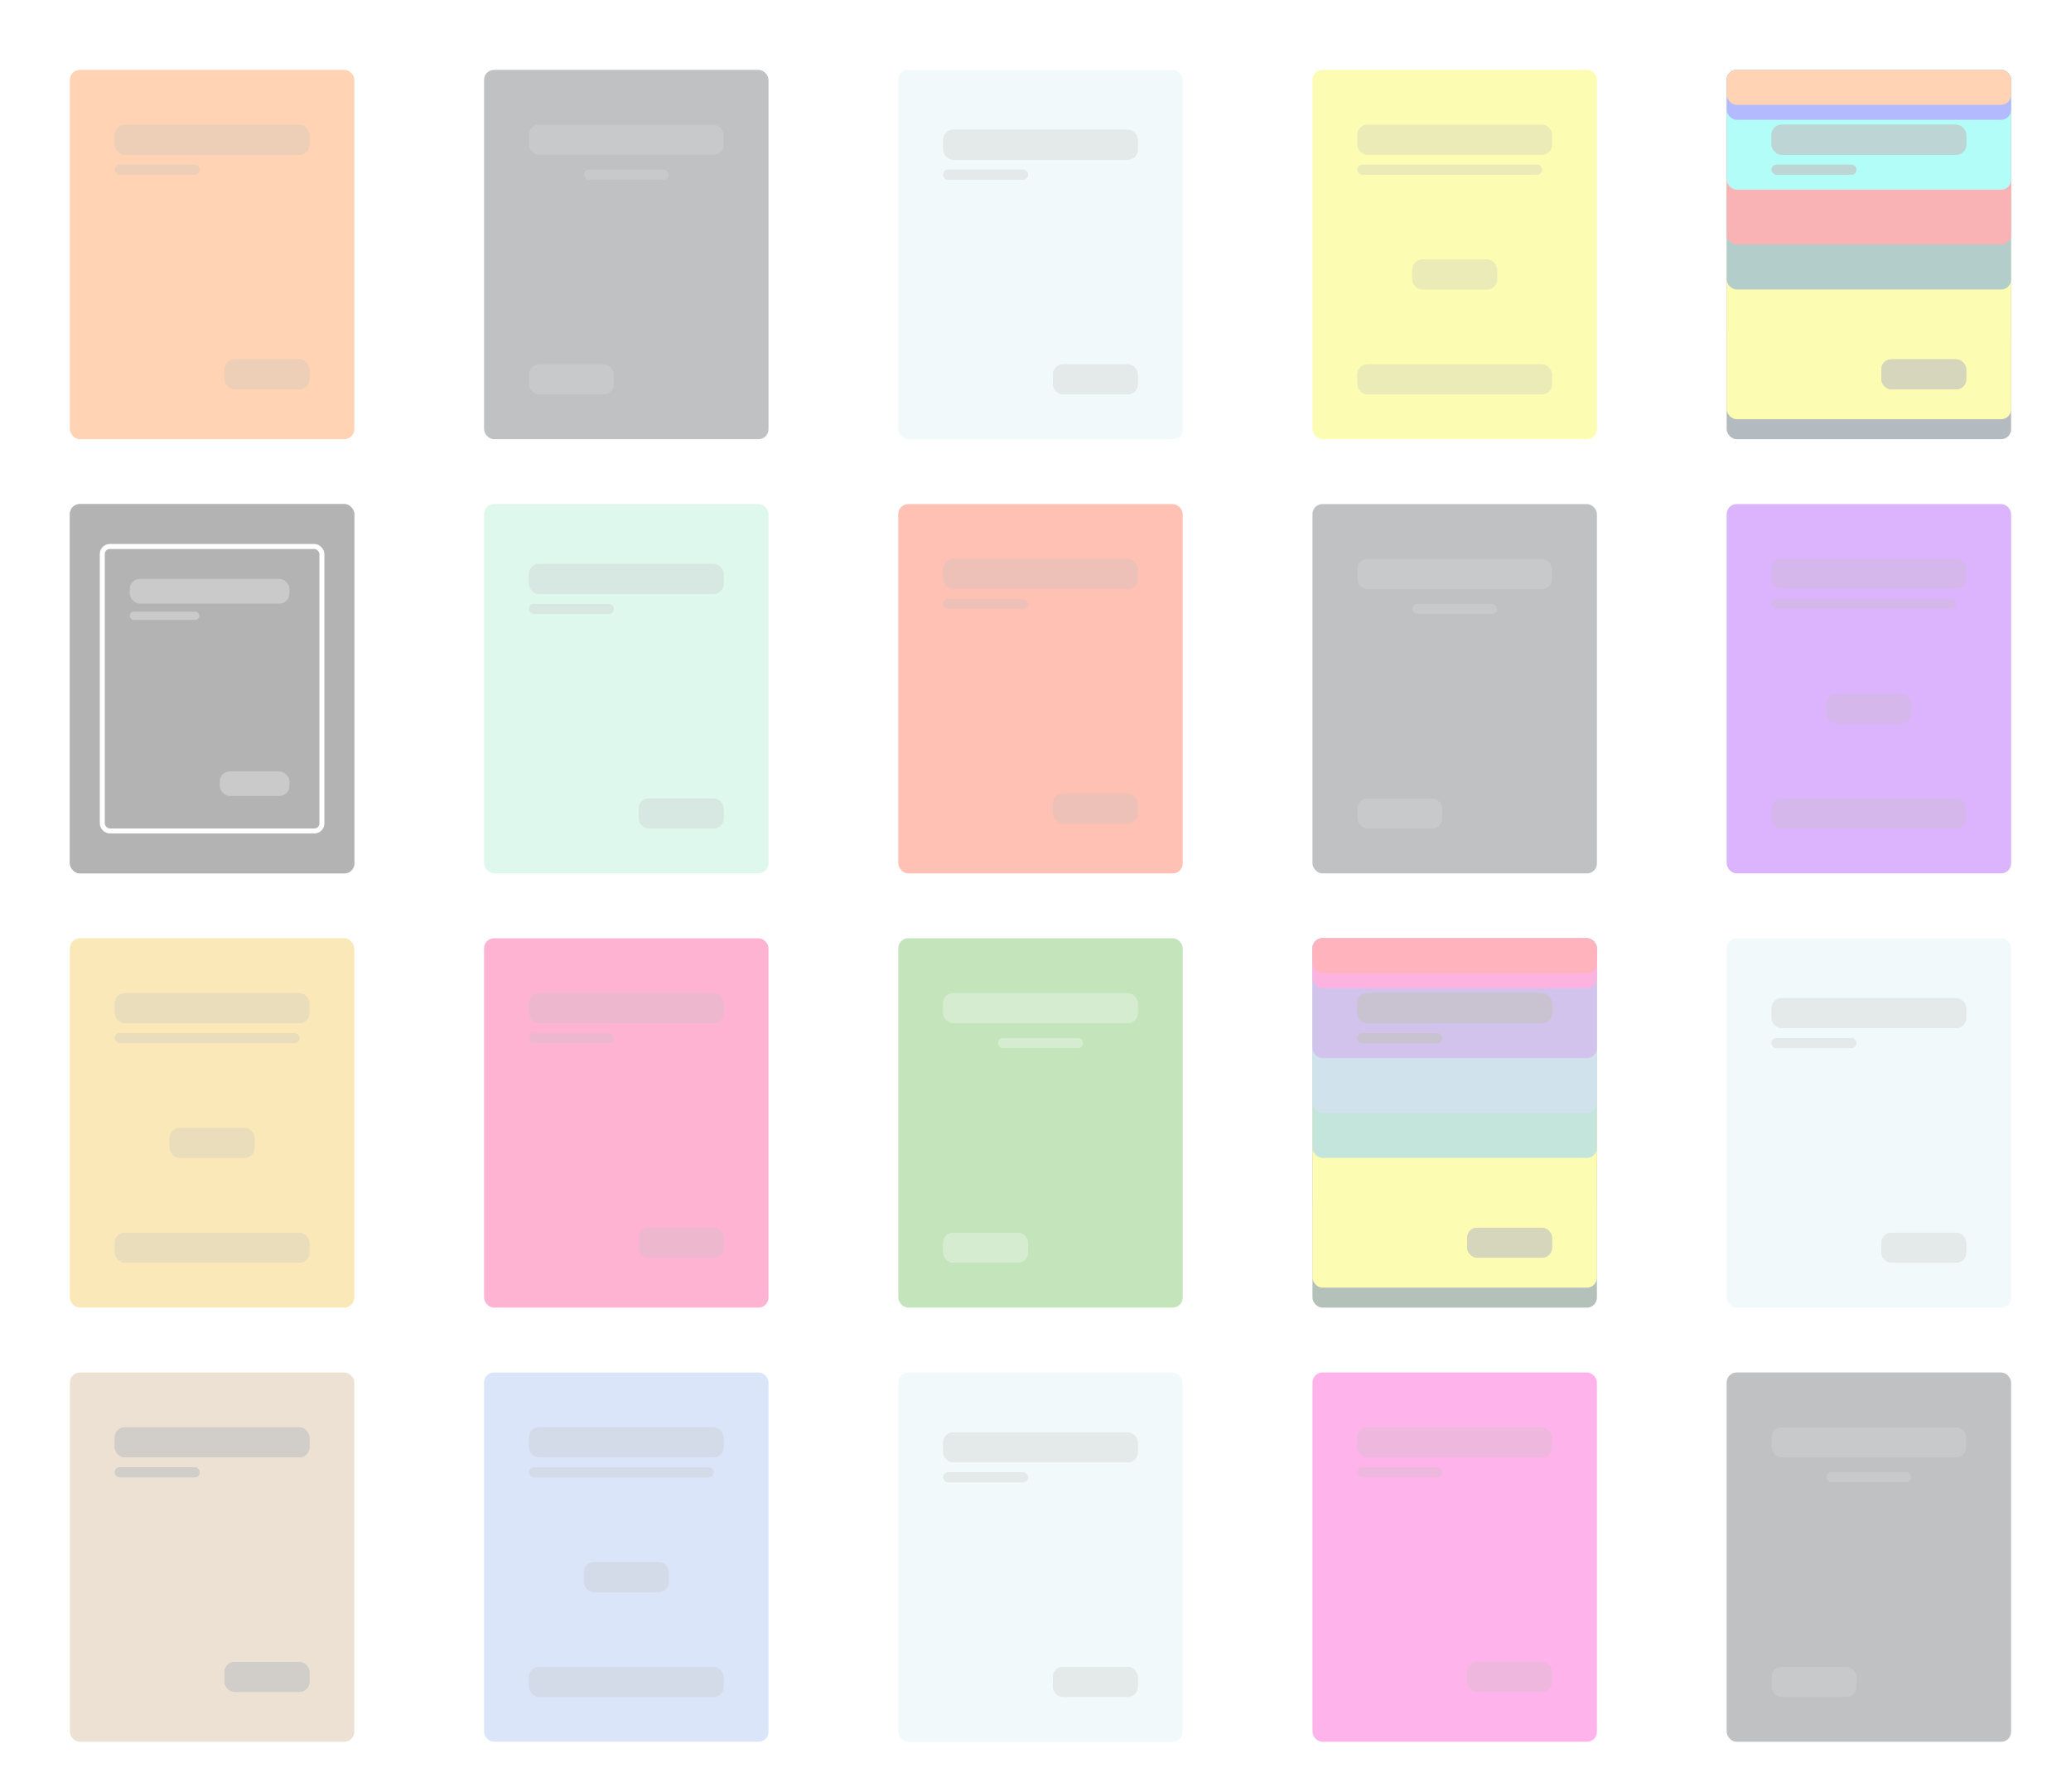 <svg width="415" height="359" viewBox="0 0 415 359" fill="none" xmlns="http://www.w3.org/2000/svg">
<g opacity="0.3">
<g filter="url(#filter0_d)">
<rect x="13" y="9" width="57" height="74" rx="2" fill="#FF6B00"/>
<g opacity="0.3">
<rect x="22" y="20" width="39" height="6" rx="2" fill="#343434"/>
<rect x="22" y="20" width="39" height="6" rx="2" fill="#343434"/>
</g>
<g opacity="0.3">
<rect x="44" y="67" width="17" height="6" rx="2" fill="#343434"/>
<rect x="44" y="67" width="17" height="6" rx="2" fill="#343434"/>
</g>
<g opacity="0.3">
<rect x="22" y="28" width="17" height="2" rx="1" fill="#343434"/>
<rect x="22" y="28" width="17" height="2" rx="1" fill="#343434"/>
</g>
</g>
<g filter="url(#filter1_d)">
<rect x="179" y="96" width="57" height="74" rx="2" fill="#FF2E00"/>
<g opacity="0.3">
<rect x="188" y="107" width="39" height="6" rx="2" fill="#343434"/>
<rect x="188" y="107" width="39" height="6" rx="2" fill="#343434"/>
</g>
<g opacity="0.3">
<rect x="210" y="154" width="17" height="6" rx="2" fill="#343434"/>
<rect x="210" y="154" width="17" height="6" rx="2" fill="#343434"/>
</g>
<g opacity="0.3">
<rect x="188" y="115" width="17" height="2" rx="1" fill="#343434"/>
<rect x="188" y="115" width="17" height="2" rx="1" fill="#343434"/>
</g>
</g>
<g filter="url(#filter2_d)">
<rect x="96" y="183" width="57" height="74" rx="2" fill="#FF006B"/>
<g opacity="0.3">
<rect x="105" y="194" width="39" height="6" rx="2" fill="#343434"/>
<rect x="105" y="194" width="39" height="6" rx="2" fill="#343434"/>
</g>
<g opacity="0.3">
<rect x="127" y="241" width="17" height="6" rx="2" fill="#343434"/>
<rect x="127" y="241" width="17" height="6" rx="2" fill="#343434"/>
</g>
<g opacity="0.3">
<rect x="105" y="202" width="17" height="2" rx="1" fill="#343434"/>
<rect x="105" y="202" width="17" height="2" rx="1" fill="#343434"/>
</g>
</g>
<g filter="url(#filter3_d)">
<rect x="262" y="270" width="57" height="74" rx="2" fill="#FF00B8"/>
<g opacity="0.3">
<rect x="271" y="281" width="39" height="6" rx="2" fill="#343434"/>
<rect x="271" y="281" width="39" height="6" rx="2" fill="#343434"/>
</g>
<g opacity="0.3">
<rect x="293" y="328" width="17" height="6" rx="2" fill="#343434"/>
<rect x="293" y="328" width="17" height="6" rx="2" fill="#343434"/>
</g>
<g opacity="0.3">
<rect x="271" y="289" width="17" height="2" rx="1" fill="#343434"/>
<rect x="271" y="289" width="17" height="2" rx="1" fill="#343434"/>
</g>
</g>
<g filter="url(#filter4_d)">
<rect x="262" y="9" width="57" height="74" rx="2" fill="#F8F600"/>
<g opacity="0.3">
<rect x="271" y="20" width="39" height="6" rx="2" fill="#343434"/>
<rect x="271" y="20" width="39" height="6" rx="2" fill="#343434"/>
</g>
<g opacity="0.3">
<rect x="282" y="47" width="17" height="6" rx="2" fill="#343434"/>
<rect x="282" y="47" width="17" height="6" rx="2" fill="#343434"/>
</g>
<g opacity="0.3">
<rect x="271" y="68" width="39" height="6" rx="2" fill="#343434"/>
<rect x="271" y="68" width="39" height="6" rx="2" fill="#343434"/>
</g>
<g opacity="0.3">
<rect x="271" y="28" width="37" height="2" rx="1" fill="#343434"/>
<rect x="271" y="28" width="37" height="2" rx="1" fill="#343434"/>
</g>
</g>
<g filter="url(#filter5_d)">
<rect x="345" y="96" width="57" height="74" rx="2" fill="#8B00F8"/>
<g opacity="0.3">
<rect x="354" y="107" width="39" height="6" rx="2" fill="#343434"/>
<rect x="354" y="107" width="39" height="6" rx="2" fill="#343434"/>
</g>
<g opacity="0.3">
<rect x="365" y="134" width="17" height="6" rx="2" fill="#343434"/>
<rect x="365" y="134" width="17" height="6" rx="2" fill="#343434"/>
</g>
<g opacity="0.3">
<rect x="354" y="155" width="39" height="6" rx="2" fill="#343434"/>
<rect x="354" y="155" width="39" height="6" rx="2" fill="#343434"/>
</g>
<g opacity="0.3">
<rect x="354" y="115" width="37" height="2" rx="1" fill="#343434"/>
<rect x="354" y="115" width="37" height="2" rx="1" fill="#343434"/>
</g>
</g>
<g filter="url(#filter6_d)">
<rect x="13" y="183" width="57" height="74" rx="2" fill="#F1B314"/>
<g opacity="0.3">
<rect x="22" y="194" width="39" height="6" rx="2" fill="#343434"/>
<rect x="22" y="194" width="39" height="6" rx="2" fill="#343434"/>
</g>
<g opacity="0.3">
<rect x="33" y="221" width="17" height="6" rx="2" fill="#343434"/>
<rect x="33" y="221" width="17" height="6" rx="2" fill="#343434"/>
</g>
<g opacity="0.3">
<rect x="22" y="242" width="39" height="6" rx="2" fill="#343434"/>
<rect x="22" y="242" width="39" height="6" rx="2" fill="#343434"/>
</g>
<g opacity="0.3">
<rect x="22" y="202" width="37" height="2" rx="1" fill="#343434"/>
<rect x="22" y="202" width="37" height="2" rx="1" fill="#343434"/>
</g>
</g>
<g filter="url(#filter7_d)">
<rect x="96" y="270" width="57" height="74" rx="2" fill="#86A8EC"/>
<g opacity="0.3">
<rect x="105" y="281" width="39" height="6" rx="2" fill="#343434"/>
<rect x="105" y="281" width="39" height="6" rx="2" fill="#343434"/>
</g>
<g opacity="0.3">
<rect x="116" y="308" width="17" height="6" rx="2" fill="#343434"/>
<rect x="116" y="308" width="17" height="6" rx="2" fill="#343434"/>
</g>
<g opacity="0.3">
<rect x="105" y="329" width="39" height="6" rx="2" fill="#343434"/>
<rect x="105" y="329" width="39" height="6" rx="2" fill="#343434"/>
</g>
<g opacity="0.3">
<rect x="105" y="289" width="37" height="2" rx="1" fill="#343434"/>
<rect x="105" y="289" width="37" height="2" rx="1" fill="#343434"/>
</g>
</g>
<g filter="url(#filter8_d)">
<rect x="345" y="9" width="57" height="74" rx="2" fill="#031C2D"/>
<rect x="345" y="9" width="57" height="55" rx="2" fill="#6A0082"/>
<rect x="345" y="9" width="57" height="70" rx="2" fill="#F8F600"/>
<rect x="345" y="9" width="57" height="44" rx="2" fill="#005C4C"/>
<rect x="345" y="9" width="57" height="35" rx="2" fill="#EC0008"/>
<rect x="345" y="9" width="57" height="24" rx="2" fill="#00F8E9"/>
<rect x="345" y="9" width="57" height="10" rx="2" fill="#0019F8"/>
<rect x="345" y="9" width="57" height="7" rx="2" fill="#FF6B00"/>
<g opacity="0.3">
<rect x="354" y="20" width="39" height="6" rx="2" fill="#343434"/>
<rect x="354" y="20" width="39" height="6" rx="2" fill="#343434"/>
</g>
<g opacity="0.3">
<rect x="376" y="67" width="17" height="6" rx="2" fill="#343434"/>
<rect x="376" y="67" width="17" height="6" rx="2" fill="#343434"/>
</g>
<g opacity="0.3">
<rect x="354" y="28" width="17" height="2" rx="1" fill="#343434"/>
<rect x="354" y="28" width="17" height="2" rx="1" fill="#343434"/>
</g>
<g opacity="0.3">
<rect x="354" y="20" width="39" height="6" rx="2" fill="#343434"/>
<rect x="354" y="20" width="39" height="6" rx="2" fill="#343434"/>
</g>
<g opacity="0.3">
<rect x="376" y="67" width="17" height="6" rx="2" fill="#343434"/>
<rect x="376" y="67" width="17" height="6" rx="2" fill="#343434"/>
</g>
<g opacity="0.3">
<rect x="354" y="28" width="17" height="2" rx="1" fill="#343434"/>
<rect x="354" y="28" width="17" height="2" rx="1" fill="#343434"/>
</g>
<g opacity="0.3">
<rect x="354" y="20" width="39" height="6" rx="2" fill="#343434"/>
<rect x="354" y="20" width="39" height="6" rx="2" fill="#343434"/>
</g>
<g opacity="0.3">
<rect x="376" y="67" width="17" height="6" rx="2" fill="#343434"/>
<rect x="376" y="67" width="17" height="6" rx="2" fill="#343434"/>
</g>
<g opacity="0.3">
<rect x="354" y="28" width="17" height="2" rx="1" fill="#343434"/>
<rect x="354" y="28" width="17" height="2" rx="1" fill="#343434"/>
</g>
</g>
<g filter="url(#filter9_d)">
<rect x="13" y="96" width="57" height="74" rx="2" fill="#031C2D"/>
<g opacity="0.3">
<rect x="22" y="107" width="39" height="6" rx="2" fill="#343434"/>
<rect x="22" y="107" width="39" height="6" rx="2" fill="#343434"/>
</g>
<g opacity="0.3">
<rect x="44" y="154" width="17" height="6" rx="2" fill="#343434"/>
<rect x="44" y="154" width="17" height="6" rx="2" fill="#343434"/>
</g>
<g opacity="0.3">
<rect x="22" y="115" width="17" height="2" rx="1" fill="#343434"/>
<rect x="22" y="115" width="17" height="2" rx="1" fill="#343434"/>
</g>
<g opacity="0.3">
<rect x="22" y="107" width="39" height="6" rx="2" fill="#343434"/>
<rect x="22" y="107" width="39" height="6" rx="2" fill="#343434"/>
</g>
<g opacity="0.3">
<rect x="44" y="154" width="17" height="6" rx="2" fill="#343434"/>
<rect x="44" y="154" width="17" height="6" rx="2" fill="#343434"/>
</g>
<g opacity="0.3">
<rect x="22" y="115" width="17" height="2" rx="1" fill="#343434"/>
<rect x="22" y="115" width="17" height="2" rx="1" fill="#343434"/>
</g>
<g opacity="0.3">
<rect x="22" y="107" width="39" height="6" rx="2" fill="#343434"/>
<rect x="22" y="107" width="39" height="6" rx="2" fill="#343434"/>
</g>
<g opacity="0.3">
<rect x="44" y="154" width="17" height="6" rx="2" fill="#343434"/>
<rect x="44" y="154" width="17" height="6" rx="2" fill="#343434"/>
</g>
<g opacity="0.3">
<rect x="22" y="115" width="17" height="2" rx="1" fill="#343434"/>
<rect x="22" y="115" width="17" height="2" rx="1" fill="#343434"/>
</g>
</g>
<g filter="url(#filter10_d)">
<rect x="13" y="96" width="57" height="74" rx="2" fill="black"/>
<rect x="19.5" y="104.5" width="44" height="57" rx="1.5" fill="black" stroke="white"/>
<g opacity="0.3">
<rect x="25" y="111" width="32" height="4.923" rx="2" fill="#343434"/>
<rect x="25" y="111" width="32" height="4.923" rx="2" fill="white"/>
</g>
<g opacity="0.3">
<rect x="43.051" y="149.564" width="13.949" height="4.923" rx="2" fill="#343434"/>
<rect x="43.051" y="149.564" width="13.949" height="4.923" rx="2" fill="white"/>
</g>
<g opacity="0.3">
<rect x="25" y="117.564" width="13.949" height="1.641" rx="0.821" fill="#343434"/>
<rect x="25" y="117.564" width="13.949" height="1.641" rx="0.821" fill="white"/>
</g>
</g>
<g filter="url(#filter11_d)">
<rect x="262" y="183" width="57" height="74" rx="2" fill="#032D16"/>
<rect x="262" y="183" width="57" height="55" rx="2" fill="#6A0082"/>
<rect x="262" y="183" width="57" height="70" rx="2" fill="#F8F600"/>
<rect x="262" y="183" width="57" height="44" rx="2" fill="#38A886"/>
<rect x="262" y="183" width="57" height="35" rx="2" fill="#609DBF"/>
<rect x="262" y="183" width="57" height="24" rx="2" fill="#6935BE"/>
<rect x="262" y="183" width="57" height="10" rx="2" fill="#F80095"/>
<rect x="262" y="183" width="57" height="7" rx="2" fill="#FF001F"/>
<g opacity="0.3">
<rect x="271" y="194" width="39" height="6" rx="2" fill="#343434"/>
<rect x="271" y="194" width="39" height="6" rx="2" fill="#343434"/>
</g>
<g opacity="0.3">
<rect x="293" y="241" width="17" height="6" rx="2" fill="#343434"/>
<rect x="293" y="241" width="17" height="6" rx="2" fill="#343434"/>
</g>
<g opacity="0.3">
<rect x="271" y="202" width="17" height="2" rx="1" fill="#343434"/>
<rect x="271" y="202" width="17" height="2" rx="1" fill="#343434"/>
</g>
<g opacity="0.3">
<rect x="271" y="194" width="39" height="6" rx="2" fill="#343434"/>
<rect x="271" y="194" width="39" height="6" rx="2" fill="#343434"/>
</g>
<g opacity="0.3">
<rect x="293" y="241" width="17" height="6" rx="2" fill="#343434"/>
<rect x="293" y="241" width="17" height="6" rx="2" fill="#343434"/>
</g>
<g opacity="0.3">
<rect x="271" y="202" width="17" height="2" rx="1" fill="#343434"/>
<rect x="271" y="202" width="17" height="2" rx="1" fill="#343434"/>
</g>
<g opacity="0.3">
<rect x="271" y="194" width="39" height="6" rx="2" fill="#343434"/>
<rect x="271" y="194" width="39" height="6" rx="2" fill="#343434"/>
</g>
<g opacity="0.3">
<rect x="293" y="241" width="17" height="6" rx="2" fill="#343434"/>
<rect x="293" y="241" width="17" height="6" rx="2" fill="#343434"/>
</g>
<g opacity="0.3">
<rect x="271" y="202" width="17" height="2" rx="1" fill="#343434"/>
<rect x="271" y="202" width="17" height="2" rx="1" fill="#343434"/>
</g>
</g>
<g filter="url(#filter12_d)">
<rect x="13" y="270" width="57" height="74" rx="2" fill="#BF9C68"/>
<g opacity="0.3">
<rect x="22" y="281" width="39" height="6" rx="2" fill="#343434"/>
<rect x="22" y="281" width="39" height="6" rx="2" fill="#343434"/>
</g>
<g opacity="0.3">
<rect x="44" y="328" width="17" height="6" rx="2" fill="#343434"/>
<rect x="44" y="328" width="17" height="6" rx="2" fill="#343434"/>
</g>
<g opacity="0.3">
<rect x="22" y="289" width="17" height="2" rx="1" fill="#343434"/>
<rect x="22" y="289" width="17" height="2" rx="1" fill="#343434"/>
</g>
<g opacity="0.3">
<rect x="22" y="281" width="39" height="6" rx="2" fill="#343434"/>
<rect x="22" y="281" width="39" height="6" rx="2" fill="#343434"/>
</g>
<g opacity="0.3">
<rect x="44" y="328" width="17" height="6" rx="2" fill="#343434"/>
<rect x="44" y="328" width="17" height="6" rx="2" fill="#343434"/>
</g>
<g opacity="0.3">
<rect x="22" y="289" width="17" height="2" rx="1" fill="#343434"/>
<rect x="22" y="289" width="17" height="2" rx="1" fill="#343434"/>
</g>
<g opacity="0.3">
<rect x="22" y="281" width="39" height="6" rx="2" fill="#343434"/>
<rect x="22" y="281" width="39" height="6" rx="2" fill="#343434"/>
</g>
<g opacity="0.3">
<rect x="44" y="328" width="17" height="6" rx="2" fill="#343434"/>
<rect x="44" y="328" width="17" height="6" rx="2" fill="#343434"/>
</g>
<g opacity="0.3">
<rect x="22" y="289" width="17" height="2" rx="1" fill="#343434"/>
<rect x="22" y="289" width="17" height="2" rx="1" fill="#343434"/>
</g>
</g>
<g filter="url(#filter13_d)">
<rect x="179" y="9" width="57" height="74" rx="2" fill="#D5EBF0"/>
<g opacity="0.3">
<rect x="188" y="21" width="39" height="6" rx="2" fill="#343434"/>
<rect x="188" y="21" width="39" height="6" rx="2" fill="#343434"/>
</g>
<g opacity="0.3">
<rect x="210" y="68" width="17" height="6" rx="2" fill="#343434"/>
<rect x="210" y="68" width="17" height="6" rx="2" fill="#343434"/>
</g>
<g opacity="0.3">
<rect x="188" y="29" width="17" height="2" rx="1" fill="#343434"/>
<rect x="188" y="29" width="17" height="2" rx="1" fill="#343434"/>
</g>
</g>
<g filter="url(#filter14_d)">
<rect x="96" y="96" width="57" height="74" rx="2" fill="#94E8C4"/>
<g opacity="0.3">
<rect x="105" y="108" width="39" height="6" rx="2" fill="#343434"/>
<rect x="105" y="108" width="39" height="6" rx="2" fill="#343434"/>
</g>
<g opacity="0.3">
<rect x="127" y="155" width="17" height="6" rx="2" fill="#343434"/>
<rect x="127" y="155" width="17" height="6" rx="2" fill="#343434"/>
</g>
<g opacity="0.3">
<rect x="105" y="116" width="17" height="2" rx="1" fill="#343434"/>
<rect x="105" y="116" width="17" height="2" rx="1" fill="#343434"/>
</g>
</g>
<g filter="url(#filter15_d)">
<rect x="345" y="183" width="57" height="74" rx="2" fill="#D5EBF0"/>
<g opacity="0.3">
<rect x="354" y="195" width="39" height="6" rx="2" fill="#343434"/>
<rect x="354" y="195" width="39" height="6" rx="2" fill="#343434"/>
</g>
<g opacity="0.3">
<rect x="376" y="242" width="17" height="6" rx="2" fill="#343434"/>
<rect x="376" y="242" width="17" height="6" rx="2" fill="#343434"/>
</g>
<g opacity="0.3">
<rect x="354" y="203" width="17" height="2" rx="1" fill="#343434"/>
<rect x="354" y="203" width="17" height="2" rx="1" fill="#343434"/>
</g>
</g>
<g filter="url(#filter16_d)">
<rect x="179" y="270" width="57" height="74" rx="2" fill="#D5EBF0"/>
<g opacity="0.3">
<rect x="188" y="282" width="39" height="6" rx="2" fill="#343434"/>
<rect x="188" y="282" width="39" height="6" rx="2" fill="#343434"/>
</g>
<g opacity="0.3">
<rect x="210" y="329" width="17" height="6" rx="2" fill="#343434"/>
<rect x="210" y="329" width="17" height="6" rx="2" fill="#343434"/>
</g>
<g opacity="0.3">
<rect x="188" y="290" width="17" height="2" rx="1" fill="#343434"/>
<rect x="188" y="290" width="17" height="2" rx="1" fill="#343434"/>
</g>
</g>
<g filter="url(#filter17_d)">
<rect x="96" y="9" width="57" height="74" rx="2" fill="#272F37"/>
<g opacity="0.3">
<rect x="105" y="20" width="39" height="6" rx="2" fill="#343434"/>
<rect x="105" y="20" width="39" height="6" rx="2" fill="#968D8D"/>
</g>
<g opacity="0.3">
<rect x="105" y="68" width="17" height="6" rx="2" fill="#343434"/>
<rect x="105" y="68" width="17" height="6" rx="2" fill="#968D8D"/>
</g>
<g opacity="0.3">
<rect x="116" y="29" width="17" height="2" rx="1" fill="#343434"/>
<rect x="116" y="29" width="17" height="2" rx="1" fill="#968D8D"/>
</g>
</g>
<g filter="url(#filter18_d)">
<rect x="262" y="96" width="57" height="74" rx="2" fill="#272F37"/>
<g opacity="0.3">
<rect x="271" y="107" width="39" height="6" rx="2" fill="#343434"/>
<rect x="271" y="107" width="39" height="6" rx="2" fill="#968D8D"/>
</g>
<g opacity="0.3">
<rect x="271" y="155" width="17" height="6" rx="2" fill="#343434"/>
<rect x="271" y="155" width="17" height="6" rx="2" fill="#968D8D"/>
</g>
<g opacity="0.3">
<rect x="282" y="116" width="17" height="2" rx="1" fill="#343434"/>
<rect x="282" y="116" width="17" height="2" rx="1" fill="#968D8D"/>
</g>
</g>
<g filter="url(#filter19_d)">
<rect x="179" y="183" width="57" height="74" rx="2" fill="#38A51D"/>
<g opacity="0.3">
<rect x="188" y="194" width="39" height="6" rx="2" fill="white"/>
<rect x="188" y="194" width="39" height="6" rx="2" fill="white"/>
</g>
<g opacity="0.3">
<rect x="188" y="242" width="17" height="6" rx="2" fill="white"/>
<rect x="188" y="242" width="17" height="6" rx="2" fill="white"/>
</g>
<g opacity="0.3">
<rect x="199" y="203" width="17" height="2" rx="1" fill="white"/>
<rect x="199" y="203" width="17" height="2" rx="1" fill="white"/>
</g>
</g>
<g filter="url(#filter20_d)">
<rect x="345" y="270" width="57" height="74" rx="2" fill="#272F37"/>
<g opacity="0.3">
<rect x="354" y="281" width="39" height="6" rx="2" fill="#343434"/>
<rect x="354" y="281" width="39" height="6" rx="2" fill="#968D8D"/>
</g>
<g opacity="0.3">
<rect x="354" y="329" width="17" height="6" rx="2" fill="#343434"/>
<rect x="354" y="329" width="17" height="6" rx="2" fill="#968D8D"/>
</g>
<g opacity="0.3">
<rect x="365" y="290" width="17" height="2" rx="1" fill="#343434"/>
<rect x="365" y="290" width="17" height="2" rx="1" fill="#968D8D"/>
</g>
</g>
</g>
<defs>
<filter id="filter0_d" x="4" y="4" width="77" height="94" filterUnits="userSpaceOnUse" color-interpolation-filters="sRGB">
<feFlood flood-opacity="0" result="BackgroundImageFix"/>
<feColorMatrix in="SourceAlpha" type="matrix" values="0 0 0 0 0 0 0 0 0 0 0 0 0 0 0 0 0 0 127 0"/>
<feOffset dx="1" dy="5"/>
<feGaussianBlur stdDeviation="5"/>
<feColorMatrix type="matrix" values="0 0 0 0 0 0 0 0 0 0 0 0 0 0 0 0 0 0 0.15 0"/>
<feBlend mode="normal" in2="BackgroundImageFix" result="effect1_dropShadow"/>
<feBlend mode="normal" in="SourceGraphic" in2="effect1_dropShadow" result="shape"/>
</filter>
<filter id="filter1_d" x="170" y="91" width="77" height="94" filterUnits="userSpaceOnUse" color-interpolation-filters="sRGB">
<feFlood flood-opacity="0" result="BackgroundImageFix"/>
<feColorMatrix in="SourceAlpha" type="matrix" values="0 0 0 0 0 0 0 0 0 0 0 0 0 0 0 0 0 0 127 0"/>
<feOffset dx="1" dy="5"/>
<feGaussianBlur stdDeviation="5"/>
<feColorMatrix type="matrix" values="0 0 0 0 0 0 0 0 0 0 0 0 0 0 0 0 0 0 0.15 0"/>
<feBlend mode="normal" in2="BackgroundImageFix" result="effect1_dropShadow"/>
<feBlend mode="normal" in="SourceGraphic" in2="effect1_dropShadow" result="shape"/>
</filter>
<filter id="filter2_d" x="87" y="178" width="77" height="94" filterUnits="userSpaceOnUse" color-interpolation-filters="sRGB">
<feFlood flood-opacity="0" result="BackgroundImageFix"/>
<feColorMatrix in="SourceAlpha" type="matrix" values="0 0 0 0 0 0 0 0 0 0 0 0 0 0 0 0 0 0 127 0"/>
<feOffset dx="1" dy="5"/>
<feGaussianBlur stdDeviation="5"/>
<feColorMatrix type="matrix" values="0 0 0 0 0 0 0 0 0 0 0 0 0 0 0 0 0 0 0.15 0"/>
<feBlend mode="normal" in2="BackgroundImageFix" result="effect1_dropShadow"/>
<feBlend mode="normal" in="SourceGraphic" in2="effect1_dropShadow" result="shape"/>
</filter>
<filter id="filter3_d" x="253" y="265" width="77" height="94" filterUnits="userSpaceOnUse" color-interpolation-filters="sRGB">
<feFlood flood-opacity="0" result="BackgroundImageFix"/>
<feColorMatrix in="SourceAlpha" type="matrix" values="0 0 0 0 0 0 0 0 0 0 0 0 0 0 0 0 0 0 127 0"/>
<feOffset dx="1" dy="5"/>
<feGaussianBlur stdDeviation="5"/>
<feColorMatrix type="matrix" values="0 0 0 0 0 0 0 0 0 0 0 0 0 0 0 0 0 0 0.15 0"/>
<feBlend mode="normal" in2="BackgroundImageFix" result="effect1_dropShadow"/>
<feBlend mode="normal" in="SourceGraphic" in2="effect1_dropShadow" result="shape"/>
</filter>
<filter id="filter4_d" x="253" y="4" width="77" height="94" filterUnits="userSpaceOnUse" color-interpolation-filters="sRGB">
<feFlood flood-opacity="0" result="BackgroundImageFix"/>
<feColorMatrix in="SourceAlpha" type="matrix" values="0 0 0 0 0 0 0 0 0 0 0 0 0 0 0 0 0 0 127 0"/>
<feOffset dx="1" dy="5"/>
<feGaussianBlur stdDeviation="5"/>
<feColorMatrix type="matrix" values="0 0 0 0 0 0 0 0 0 0 0 0 0 0 0 0 0 0 0.15 0"/>
<feBlend mode="normal" in2="BackgroundImageFix" result="effect1_dropShadow"/>
<feBlend mode="normal" in="SourceGraphic" in2="effect1_dropShadow" result="shape"/>
</filter>
<filter id="filter5_d" x="336" y="91" width="77" height="94" filterUnits="userSpaceOnUse" color-interpolation-filters="sRGB">
<feFlood flood-opacity="0" result="BackgroundImageFix"/>
<feColorMatrix in="SourceAlpha" type="matrix" values="0 0 0 0 0 0 0 0 0 0 0 0 0 0 0 0 0 0 127 0"/>
<feOffset dx="1" dy="5"/>
<feGaussianBlur stdDeviation="5"/>
<feColorMatrix type="matrix" values="0 0 0 0 0 0 0 0 0 0 0 0 0 0 0 0 0 0 0.15 0"/>
<feBlend mode="normal" in2="BackgroundImageFix" result="effect1_dropShadow"/>
<feBlend mode="normal" in="SourceGraphic" in2="effect1_dropShadow" result="shape"/>
</filter>
<filter id="filter6_d" x="4" y="178" width="77" height="94" filterUnits="userSpaceOnUse" color-interpolation-filters="sRGB">
<feFlood flood-opacity="0" result="BackgroundImageFix"/>
<feColorMatrix in="SourceAlpha" type="matrix" values="0 0 0 0 0 0 0 0 0 0 0 0 0 0 0 0 0 0 127 0"/>
<feOffset dx="1" dy="5"/>
<feGaussianBlur stdDeviation="5"/>
<feColorMatrix type="matrix" values="0 0 0 0 0 0 0 0 0 0 0 0 0 0 0 0 0 0 0.15 0"/>
<feBlend mode="normal" in2="BackgroundImageFix" result="effect1_dropShadow"/>
<feBlend mode="normal" in="SourceGraphic" in2="effect1_dropShadow" result="shape"/>
</filter>
<filter id="filter7_d" x="87" y="265" width="77" height="94" filterUnits="userSpaceOnUse" color-interpolation-filters="sRGB">
<feFlood flood-opacity="0" result="BackgroundImageFix"/>
<feColorMatrix in="SourceAlpha" type="matrix" values="0 0 0 0 0 0 0 0 0 0 0 0 0 0 0 0 0 0 127 0"/>
<feOffset dx="1" dy="5"/>
<feGaussianBlur stdDeviation="5"/>
<feColorMatrix type="matrix" values="0 0 0 0 0 0 0 0 0 0 0 0 0 0 0 0 0 0 0.15 0"/>
<feBlend mode="normal" in2="BackgroundImageFix" result="effect1_dropShadow"/>
<feBlend mode="normal" in="SourceGraphic" in2="effect1_dropShadow" result="shape"/>
</filter>
<filter id="filter8_d" x="336" y="4" width="77" height="94" filterUnits="userSpaceOnUse" color-interpolation-filters="sRGB">
<feFlood flood-opacity="0" result="BackgroundImageFix"/>
<feColorMatrix in="SourceAlpha" type="matrix" values="0 0 0 0 0 0 0 0 0 0 0 0 0 0 0 0 0 0 127 0"/>
<feOffset dx="1" dy="5"/>
<feGaussianBlur stdDeviation="5"/>
<feColorMatrix type="matrix" values="0 0 0 0 0 0 0 0 0 0 0 0 0 0 0 0 0 0 0.15 0"/>
<feBlend mode="normal" in2="BackgroundImageFix" result="effect1_dropShadow"/>
<feBlend mode="normal" in="SourceGraphic" in2="effect1_dropShadow" result="shape"/>
</filter>
<filter id="filter9_d" x="4" y="91" width="77" height="94" filterUnits="userSpaceOnUse" color-interpolation-filters="sRGB">
<feFlood flood-opacity="0" result="BackgroundImageFix"/>
<feColorMatrix in="SourceAlpha" type="matrix" values="0 0 0 0 0 0 0 0 0 0 0 0 0 0 0 0 0 0 127 0"/>
<feOffset dx="1" dy="5"/>
<feGaussianBlur stdDeviation="5"/>
<feColorMatrix type="matrix" values="0 0 0 0 0 0 0 0 0 0 0 0 0 0 0 0 0 0 0.15 0"/>
<feBlend mode="normal" in2="BackgroundImageFix" result="effect1_dropShadow"/>
<feBlend mode="normal" in="SourceGraphic" in2="effect1_dropShadow" result="shape"/>
</filter>
<filter id="filter10_d" x="4" y="91" width="77" height="94" filterUnits="userSpaceOnUse" color-interpolation-filters="sRGB">
<feFlood flood-opacity="0" result="BackgroundImageFix"/>
<feColorMatrix in="SourceAlpha" type="matrix" values="0 0 0 0 0 0 0 0 0 0 0 0 0 0 0 0 0 0 127 0"/>
<feOffset dx="1" dy="5"/>
<feGaussianBlur stdDeviation="5"/>
<feColorMatrix type="matrix" values="0 0 0 0 0 0 0 0 0 0 0 0 0 0 0 0 0 0 0.15 0"/>
<feBlend mode="normal" in2="BackgroundImageFix" result="effect1_dropShadow"/>
<feBlend mode="normal" in="SourceGraphic" in2="effect1_dropShadow" result="shape"/>
</filter>
<filter id="filter11_d" x="253" y="178" width="77" height="94" filterUnits="userSpaceOnUse" color-interpolation-filters="sRGB">
<feFlood flood-opacity="0" result="BackgroundImageFix"/>
<feColorMatrix in="SourceAlpha" type="matrix" values="0 0 0 0 0 0 0 0 0 0 0 0 0 0 0 0 0 0 127 0"/>
<feOffset dx="1" dy="5"/>
<feGaussianBlur stdDeviation="5"/>
<feColorMatrix type="matrix" values="0 0 0 0 0 0 0 0 0 0 0 0 0 0 0 0 0 0 0.15 0"/>
<feBlend mode="normal" in2="BackgroundImageFix" result="effect1_dropShadow"/>
<feBlend mode="normal" in="SourceGraphic" in2="effect1_dropShadow" result="shape"/>
</filter>
<filter id="filter12_d" x="4" y="265" width="77" height="94" filterUnits="userSpaceOnUse" color-interpolation-filters="sRGB">
<feFlood flood-opacity="0" result="BackgroundImageFix"/>
<feColorMatrix in="SourceAlpha" type="matrix" values="0 0 0 0 0 0 0 0 0 0 0 0 0 0 0 0 0 0 127 0"/>
<feOffset dx="1" dy="5"/>
<feGaussianBlur stdDeviation="5"/>
<feColorMatrix type="matrix" values="0 0 0 0 0 0 0 0 0 0 0 0 0 0 0 0 0 0 0.15 0"/>
<feBlend mode="normal" in2="BackgroundImageFix" result="effect1_dropShadow"/>
<feBlend mode="normal" in="SourceGraphic" in2="effect1_dropShadow" result="shape"/>
</filter>
<filter id="filter13_d" x="170" y="4" width="77" height="94" filterUnits="userSpaceOnUse" color-interpolation-filters="sRGB">
<feFlood flood-opacity="0" result="BackgroundImageFix"/>
<feColorMatrix in="SourceAlpha" type="matrix" values="0 0 0 0 0 0 0 0 0 0 0 0 0 0 0 0 0 0 127 0"/>
<feOffset dx="1" dy="5"/>
<feGaussianBlur stdDeviation="5"/>
<feColorMatrix type="matrix" values="0 0 0 0 0 0 0 0 0 0 0 0 0 0 0 0 0 0 0.15 0"/>
<feBlend mode="normal" in2="BackgroundImageFix" result="effect1_dropShadow"/>
<feBlend mode="normal" in="SourceGraphic" in2="effect1_dropShadow" result="shape"/>
</filter>
<filter id="filter14_d" x="87" y="91" width="77" height="94" filterUnits="userSpaceOnUse" color-interpolation-filters="sRGB">
<feFlood flood-opacity="0" result="BackgroundImageFix"/>
<feColorMatrix in="SourceAlpha" type="matrix" values="0 0 0 0 0 0 0 0 0 0 0 0 0 0 0 0 0 0 127 0"/>
<feOffset dx="1" dy="5"/>
<feGaussianBlur stdDeviation="5"/>
<feColorMatrix type="matrix" values="0 0 0 0 0 0 0 0 0 0 0 0 0 0 0 0 0 0 0.15 0"/>
<feBlend mode="normal" in2="BackgroundImageFix" result="effect1_dropShadow"/>
<feBlend mode="normal" in="SourceGraphic" in2="effect1_dropShadow" result="shape"/>
</filter>
<filter id="filter15_d" x="336" y="178" width="77" height="94" filterUnits="userSpaceOnUse" color-interpolation-filters="sRGB">
<feFlood flood-opacity="0" result="BackgroundImageFix"/>
<feColorMatrix in="SourceAlpha" type="matrix" values="0 0 0 0 0 0 0 0 0 0 0 0 0 0 0 0 0 0 127 0"/>
<feOffset dx="1" dy="5"/>
<feGaussianBlur stdDeviation="5"/>
<feColorMatrix type="matrix" values="0 0 0 0 0 0 0 0 0 0 0 0 0 0 0 0 0 0 0.15 0"/>
<feBlend mode="normal" in2="BackgroundImageFix" result="effect1_dropShadow"/>
<feBlend mode="normal" in="SourceGraphic" in2="effect1_dropShadow" result="shape"/>
</filter>
<filter id="filter16_d" x="170" y="265" width="77" height="94" filterUnits="userSpaceOnUse" color-interpolation-filters="sRGB">
<feFlood flood-opacity="0" result="BackgroundImageFix"/>
<feColorMatrix in="SourceAlpha" type="matrix" values="0 0 0 0 0 0 0 0 0 0 0 0 0 0 0 0 0 0 127 0"/>
<feOffset dx="1" dy="5"/>
<feGaussianBlur stdDeviation="5"/>
<feColorMatrix type="matrix" values="0 0 0 0 0 0 0 0 0 0 0 0 0 0 0 0 0 0 0.15 0"/>
<feBlend mode="normal" in2="BackgroundImageFix" result="effect1_dropShadow"/>
<feBlend mode="normal" in="SourceGraphic" in2="effect1_dropShadow" result="shape"/>
</filter>
<filter id="filter17_d" x="87" y="4" width="77" height="94" filterUnits="userSpaceOnUse" color-interpolation-filters="sRGB">
<feFlood flood-opacity="0" result="BackgroundImageFix"/>
<feColorMatrix in="SourceAlpha" type="matrix" values="0 0 0 0 0 0 0 0 0 0 0 0 0 0 0 0 0 0 127 0"/>
<feOffset dx="1" dy="5"/>
<feGaussianBlur stdDeviation="5"/>
<feColorMatrix type="matrix" values="0 0 0 0 0 0 0 0 0 0 0 0 0 0 0 0 0 0 0.15 0"/>
<feBlend mode="normal" in2="BackgroundImageFix" result="effect1_dropShadow"/>
<feBlend mode="normal" in="SourceGraphic" in2="effect1_dropShadow" result="shape"/>
</filter>
<filter id="filter18_d" x="253" y="91" width="77" height="94" filterUnits="userSpaceOnUse" color-interpolation-filters="sRGB">
<feFlood flood-opacity="0" result="BackgroundImageFix"/>
<feColorMatrix in="SourceAlpha" type="matrix" values="0 0 0 0 0 0 0 0 0 0 0 0 0 0 0 0 0 0 127 0"/>
<feOffset dx="1" dy="5"/>
<feGaussianBlur stdDeviation="5"/>
<feColorMatrix type="matrix" values="0 0 0 0 0 0 0 0 0 0 0 0 0 0 0 0 0 0 0.15 0"/>
<feBlend mode="normal" in2="BackgroundImageFix" result="effect1_dropShadow"/>
<feBlend mode="normal" in="SourceGraphic" in2="effect1_dropShadow" result="shape"/>
</filter>
<filter id="filter19_d" x="170" y="178" width="77" height="94" filterUnits="userSpaceOnUse" color-interpolation-filters="sRGB">
<feFlood flood-opacity="0" result="BackgroundImageFix"/>
<feColorMatrix in="SourceAlpha" type="matrix" values="0 0 0 0 0 0 0 0 0 0 0 0 0 0 0 0 0 0 127 0"/>
<feOffset dx="1" dy="5"/>
<feGaussianBlur stdDeviation="5"/>
<feColorMatrix type="matrix" values="0 0 0 0 0 0 0 0 0 0 0 0 0 0 0 0 0 0 0.15 0"/>
<feBlend mode="normal" in2="BackgroundImageFix" result="effect1_dropShadow"/>
<feBlend mode="normal" in="SourceGraphic" in2="effect1_dropShadow" result="shape"/>
</filter>
<filter id="filter20_d" x="336" y="265" width="77" height="94" filterUnits="userSpaceOnUse" color-interpolation-filters="sRGB">
<feFlood flood-opacity="0" result="BackgroundImageFix"/>
<feColorMatrix in="SourceAlpha" type="matrix" values="0 0 0 0 0 0 0 0 0 0 0 0 0 0 0 0 0 0 127 0"/>
<feOffset dx="1" dy="5"/>
<feGaussianBlur stdDeviation="5"/>
<feColorMatrix type="matrix" values="0 0 0 0 0 0 0 0 0 0 0 0 0 0 0 0 0 0 0.15 0"/>
<feBlend mode="normal" in2="BackgroundImageFix" result="effect1_dropShadow"/>
<feBlend mode="normal" in="SourceGraphic" in2="effect1_dropShadow" result="shape"/>
</filter>
</defs>
</svg>
